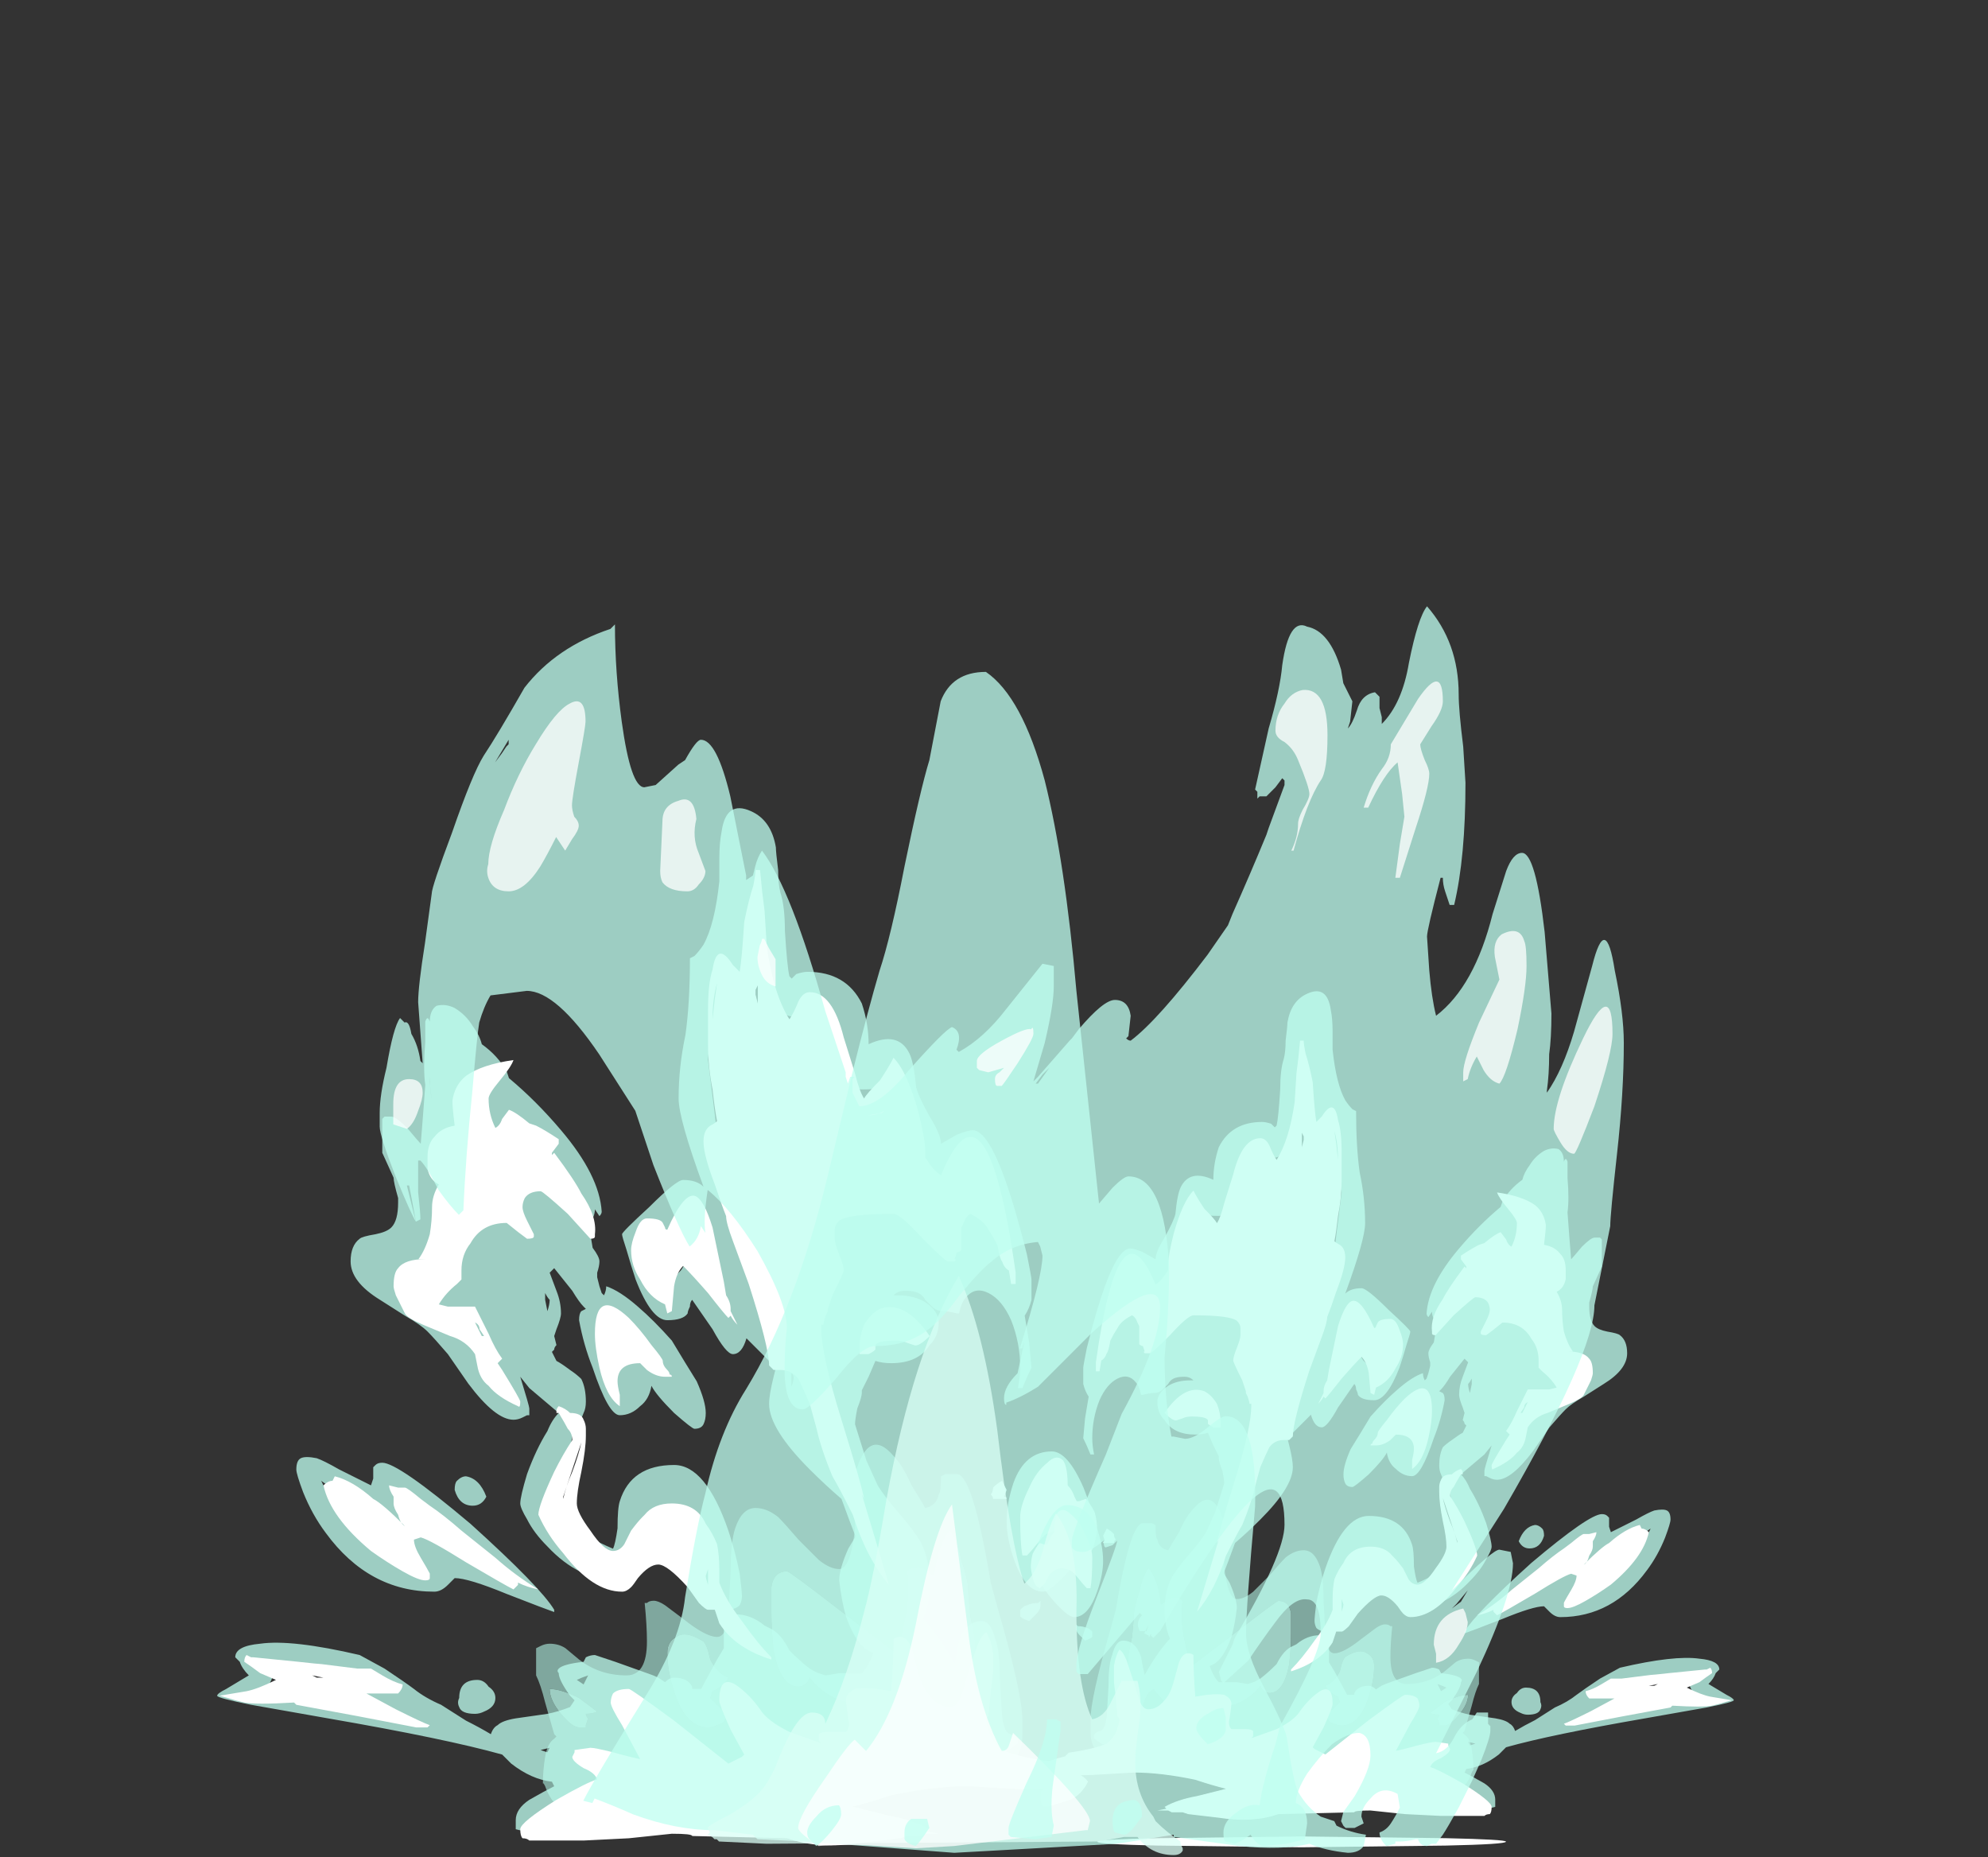 <?xml version="1.0" encoding="UTF-8" standalone="no"?>
<svg xmlns:ffdec="https://www.free-decompiler.com/flash" xmlns:xlink="http://www.w3.org/1999/xlink" ffdec:objectType="frame" height="287.35px" width="307.6px" xmlns="http://www.w3.org/2000/svg">
  <rect width="100%" height="100%" fill="#333333" stroke="none"/>
  <g transform="matrix(1.0, 0.0, 0.0, 1.0, 135.4, 281.4)">
    <use ffdec:characterId="651" height="1.25" transform="matrix(3.21, 0.0, 0.0, 1.346, 34.38, 2.718)" width="19.7" xlink:href="#shape0"/>
    <use ffdec:characterId="637" height="22.9" transform="matrix(7.0, 0.0, 0.0, 7.0, -101.8, -156.25)" width="19.45" xlink:href="#shape1"/>
    <use ffdec:characterId="637" height="22.9" transform="matrix(-5.592, 0.0, 0.0, 5.592, 132.863, -127.955)" width="19.45" xlink:href="#shape1"/>
    <use ffdec:characterId="2355" height="27.6" transform="matrix(7.0, 0.0, 0.0, 7.0, -76.65, -187.6)" width="27.5" xlink:href="#shape2"/>
  </g>
  <defs>
    <g id="shape0" transform="matrix(1.0, 0.0, 0.0, 1.0, 9.85, 1.25)">
      <path d="M6.95 -0.2 L0.0 0.0 -6.95 -0.2 Q-9.85 -0.35 -9.85 -0.65 -9.85 -0.9 -6.95 -1.05 L0.0 -1.25 6.95 -1.05 Q9.85 -0.9 9.85 -0.65 9.85 -0.35 6.95 -0.2" fill="#ffffff" fill-rule="evenodd" stroke="none"/>
    </g>
    <g id="shape1" transform="matrix(1.0, 0.0, 0.0, 1.0, 15.65, 20.1)">
      <path d="M0.3 -4.95 Q0.35 -5.0 0.35 -5.35 L0.45 -5.4 0.7 -5.4 Q1.05 -5.4 1.45 -3.0 L1.6 -2.45 Q2.15 -0.55 2.15 0.05 L2.15 0.35 Q2.15 0.55 2.1 0.7 1.95 1.1 1.5 1.1 L1.2 1.1 1.2 1.05 Q-0.95 1.7 -2.85 2.05 -4.85 2.4 -6.3 2.4 -6.7 2.4 -6.9 2.2 L-6.9 2.15 -7.45 2.2 Q-7.9 2.2 -8.25 1.8 -8.35 1.65 -8.4 1.5 -8.45 1.4 -8.45 1.45 -8.45 1.15 -8.4 0.85 -8.35 0.55 -8.2 0.45 L-8.15 0.4 -8.2 0.35 -8.4 -0.35 Q-8.5 -0.75 -8.6 -0.95 L-8.6 -1.55 -8.5 -1.6 Q-8.4 -1.65 -8.3 -1.65 -8.1 -1.65 -7.95 -1.55 L-7.65 -1.3 Q-7.2 -0.95 -6.6 -0.95 -6.15 -0.95 -6.15 -1.7 -6.15 -2.05 -6.2 -2.55 L-6.15 -2.55 Q-6.1 -2.6 -6.0 -2.6 -5.9 -2.6 -5.75 -2.5 L-5.35 -2.2 Q-4.85 -1.8 -4.6 -1.8 -4.4 -1.8 -4.35 -2.25 -4.35 -2.4 -4.3 -3.25 -4.3 -3.9 -4.2 -4.2 -4.05 -4.65 -3.75 -4.65 -3.5 -4.65 -3.25 -4.45 -3.1 -4.3 -2.8 -3.95 -2.5 -3.65 -2.35 -3.5 -2.1 -3.3 -1.9 -3.3 -1.65 -3.3 -1.55 -4.2 -1.55 -4.5 -1.55 -5.4 -1.25 -6.45 -0.7 -5.8 -0.5 -5.6 -0.3 -5.15 -0.05 -4.75 0.0 -4.65 0.25 -4.7 0.3 -4.95 M-5.7 -1.45 Q-5.7 -1.05 -5.55 -0.6 -5.3 0.2 -4.8 0.2 -4.7 0.2 -4.6 0.15 -4.4 0.1 -4.4 -0.05 -4.4 -0.15 -4.55 -0.25 L-4.75 -0.45 -4.7 -0.6 Q-4.45 -0.7 -4.35 -0.9 -4.6 -1.0 -4.75 -1.3 L-4.8 -1.5 Q-4.85 -1.65 -4.9 -1.7 -5.3 -1.95 -5.5 -1.8 -5.7 -1.7 -5.7 -1.45 M-8.3 -0.65 Q-8.3 -0.4 -8.05 -0.1 -7.8 0.2 -7.65 0.2 L-7.5 0.2 -7.5 0.15 -7.45 0.0 Q-7.5 -0.05 -7.5 -0.1 -7.35 -0.1 -7.25 -0.15 L-7.65 -0.45 Q-8.05 -0.65 -8.3 -0.65 M0.8 -3.5 Q0.7 -3.95 0.55 -4.15 0.45 -4.1 0.3 -3.7 0.2 -3.3 0.2 -3.15 L0.05 -3.25 Q-0.05 -3.35 -0.15 -3.35 -0.3 -3.35 -0.35 -3.3 L-0.4 -3.25 Q-0.3 -2.45 -0.65 -1.45 L-1.9 -2.4 Q-3.0 -3.25 -3.05 -3.25 -3.35 -3.25 -3.4 -2.9 -3.4 -2.75 -3.4 -2.6 L-3.4 -2.35 Q-3.4 -1.95 -3.35 -1.5 -3.2 -0.7 -2.8 -0.7 -2.7 -0.7 -2.6 -0.8 L-2.55 -0.9 Q-2.45 -0.75 -2.25 -0.6 -1.9 -0.35 -1.65 -0.35 -1.3 -0.35 -1.15 -0.3 -1.05 -0.25 -1.0 -0.15 -1.0 -0.05 -0.95 0.0 -0.85 0.05 -0.55 0.05 -0.35 0.05 0.0 -0.35 0.2 -0.55 0.4 -0.8 0.55 -0.75 0.65 -0.5 0.7 -0.35 0.75 -0.1 0.8 0.2 0.85 0.3 0.9 0.45 1.05 0.45 1.2 0.45 1.25 0.4 L1.25 0.15 Q1.25 0.05 1.2 -0.75 1.1 -1.6 1.1 -1.7 1.1 -1.8 1.0 -2.25 0.95 -2.75 0.95 -2.85 0.95 -3.05 0.8 -3.5" fill="#98ccc0" fill-opacity="0.753" fill-rule="evenodd" stroke="none"/>
      <path d="M0.8 -3.5 Q0.95 -3.05 0.95 -2.85 0.95 -2.75 1.0 -2.25 1.1 -1.8 1.1 -1.7 1.1 -1.6 1.2 -0.75 1.25 0.05 1.25 0.15 L1.25 0.4 Q1.2 0.45 1.05 0.45 0.9 0.45 0.85 0.3 0.8 0.2 0.75 -0.1 0.7 -0.35 0.65 -0.5 0.55 -0.75 0.4 -0.8 0.2 -0.55 0.0 -0.35 -0.35 0.05 -0.55 0.05 -0.85 0.05 -0.95 0.0 -1.0 -0.05 -1.0 -0.15 -1.05 -0.25 -1.15 -0.3 -1.3 -0.35 -1.65 -0.35 -1.9 -0.35 -2.25 -0.6 -2.45 -0.75 -2.55 -0.9 L-2.6 -0.8 Q-2.7 -0.7 -2.8 -0.7 -3.2 -0.7 -3.35 -1.5 -3.4 -1.95 -3.4 -2.35 L-3.4 -2.6 Q-3.4 -2.75 -3.4 -2.9 -3.35 -3.25 -3.05 -3.25 -3.0 -3.25 -1.9 -2.4 L-0.65 -1.45 Q-0.3 -2.45 -0.4 -3.25 L-0.35 -3.3 Q-0.3 -3.35 -0.15 -3.35 -0.05 -3.35 0.05 -3.25 L0.2 -3.15 Q0.2 -3.3 0.3 -3.7 0.45 -4.1 0.55 -4.15 0.7 -3.95 0.8 -3.5 M-8.3 -0.65 Q-8.05 -0.65 -7.65 -0.45 L-7.25 -0.15 Q-7.35 -0.1 -7.5 -0.1 -7.5 -0.05 -7.45 0.0 L-7.5 0.15 -7.5 0.2 -7.65 0.2 Q-7.8 0.2 -8.05 -0.1 -8.3 -0.4 -8.3 -0.65 M-5.7 -1.45 Q-5.7 -1.7 -5.5 -1.8 -5.3 -1.95 -4.9 -1.7 -4.85 -1.65 -4.8 -1.5 L-4.75 -1.3 Q-4.6 -1.0 -4.35 -0.9 -4.45 -0.7 -4.7 -0.6 L-4.75 -0.45 -4.55 -0.25 Q-4.4 -0.15 -4.4 -0.05 -4.4 0.1 -4.6 0.15 -4.7 0.2 -4.8 0.2 -5.3 0.2 -5.55 -0.6 -5.7 -1.05 -5.7 -1.45" fill="#bffff0" fill-opacity="0.753" fill-rule="evenodd" stroke="none"/>
      <path d="M1.05 -13.0 Q1.45 -13.0 1.95 -11.35 2.1 -10.85 2.25 -10.25 2.35 -9.75 2.35 -9.7 2.35 -9.5 2.35 -9.25 2.3 -9.05 2.2 -8.9 L2.3 -8.3 2.35 -7.75 Q2.25 -7.55 2.15 -7.3 L2.05 -7.3 Q2.1 -7.55 2.1 -7.75 2.1 -8.3 1.9 -8.8 1.7 -9.25 1.4 -9.4 1.1 -9.55 0.9 -9.3 0.8 -9.2 0.75 -8.95 L0.7 -8.95 Q0.5 -9.0 0.4 -9.0 0.25 -9.0 0.15 -9.1 0.1 -9.15 0.0 -9.25 -0.05 -9.35 -0.15 -9.4 -0.25 -9.45 -0.45 -9.45 -0.6 -9.45 -0.7 -9.35 L-0.6 -9.35 Q-0.25 -9.35 0.0 -9.2 0.3 -9.0 0.3 -8.75 0.3 -8.45 0.1 -8.25 -0.15 -7.85 -0.75 -7.85 -0.95 -7.85 -1.1 -7.9 L-1.25 -7.55 -1.4 -7.25 -1.4 -7.2 Q-1.4 -7.1 -1.5 -6.85 -1.55 -6.6 -1.55 -6.5 L-1.3 -5.7 -1.05 -5.15 Q-0.9 -4.9 -0.55 -4.5 -0.25 -4.15 -0.1 -3.9 0.1 -3.5 0.1 -3.0 0.1 -2.55 -0.05 -2.2 L0.0 -2.15 Q0.35 -1.75 0.65 -1.2 0.7 -1.4 0.75 -1.7 0.9 -2.15 1.25 -2.15 1.45 -2.15 1.55 -1.75 1.65 -1.5 1.65 -0.9 L1.7 -0.05 Q1.75 0.35 1.9 0.35 L2.0 0.4 2.05 0.45 2.05 0.55 Q2.0 0.6 1.85 0.7 L1.7 0.75 Q1.25 0.75 1.2 0.0 1.2 -0.1 1.2 -0.6 1.2 -0.95 1.2 -1.1 1.15 -0.95 1.1 -0.8 1.05 -0.7 1.0 -0.65 L1.05 -0.55 Q1.05 -0.1 0.8 0.05 0.55 0.2 -0.05 0.2 -0.2 0.2 -0.3 0.1 L-0.45 -0.1 Q-0.8 0.2 -1.2 0.4 -2.0 0.75 -2.9 0.7 -3.2 0.65 -3.4 0.8 -3.5 0.85 -3.7 1.05 -3.9 1.25 -4.05 1.35 -4.25 1.45 -4.55 1.45 -4.75 1.45 -4.95 1.35 -5.1 1.25 -5.25 1.1 -5.5 0.9 -5.6 0.8 -5.75 0.7 -5.9 0.7 -6.1 0.7 -6.25 0.9 -6.35 1.0 -6.6 1.4 -6.8 1.75 -6.95 1.9 -7.2 2.1 -7.45 2.1 -7.75 2.1 -8.0 1.85 L-8.05 1.9 Q-8.0 1.95 -7.95 2.0 -7.9 2.05 -7.85 2.1 -7.95 2.25 -8.1 2.35 -8.35 2.5 -8.65 2.5 L-8.85 2.5 -9.05 2.45 -9.05 2.25 Q-9.05 2.0 -8.75 1.8 -8.4 1.6 -8.2 1.5 L-8.25 1.4 Q-8.7 1.35 -9.15 1.0 L-9.35 0.8 Q-10.6 0.45 -13.2 0.0 L-14.9 -0.3 Q-15.65 -0.45 -15.65 -0.5 -15.65 -0.55 -15.45 -0.65 L-14.95 -0.95 Q-15.1 -1.1 -15.15 -1.25 L-15.25 -1.35 Q-15.25 -1.6 -14.7 -1.65 -14.0 -1.75 -12.5 -1.4 L-11.95 -1.1 Q-11.5 -0.8 -11.3 -0.65 -11.05 -0.45 -10.7 -0.3 L-10.15 0.05 Q-9.85 0.2 -9.6 0.35 -9.55 0.2 -9.45 0.15 -9.35 0.05 -9.05 0.0 L-8.35 -0.1 Q-8.1 -0.15 -7.85 -0.25 L-7.75 -0.4 -7.85 -0.5 Q-8.1 -0.85 -8.1 -1.0 -8.15 -1.05 -8.1 -1.1 -8.0 -1.2 -7.55 -1.25 L-7.5 -1.35 Q-7.4 -1.4 -7.3 -1.4 L-6.85 -1.25 -6.15 -1.0 Q-6.0 -0.95 -5.9 -0.9 L-5.75 -0.8 Q-5.65 -0.9 -5.55 -0.9 -5.25 -0.9 -5.15 -0.7 L-5.15 -0.65 -4.95 -0.65 -4.9 -0.75 -4.6 -1.3 -4.45 -1.55 Q-4.45 -1.8 -4.45 -2.25 L-4.4 -2.25 -4.2 -2.3 Q-3.85 -2.3 -3.55 -2.05 L-3.45 -2.0 Q-3.2 -1.9 -3.0 -1.5 -2.75 -1.25 -2.55 -1.1 -2.4 -1.0 -2.2 -0.95 L-1.9 -1.0 -1.4 -1.0 Q-1.25 -1.15 -1.15 -1.45 -1.5 -1.55 -1.75 -2.25 -1.85 -2.6 -1.9 -3.05 -1.9 -3.3 -1.7 -3.75 L-1.55 -4.0 -1.55 -4.05 Q-1.65 -4.3 -1.85 -4.85 -2.2 -5.15 -2.55 -5.5 -3.45 -6.4 -3.45 -6.95 -3.45 -7.15 -3.35 -7.55 L-3.3 -7.75 -3.95 -8.4 Q-4.05 -8.05 -4.25 -8.05 -4.4 -8.05 -4.7 -8.6 L-5.15 -9.25 Q-5.2 -9.2 -5.2 -9.1 -5.25 -9.0 -5.25 -8.95 -5.35 -8.8 -5.7 -8.8 -6.05 -8.8 -6.4 -9.7 -6.5 -10.0 -6.6 -10.35 -6.7 -10.65 -6.7 -10.7 -6.7 -10.75 -6.1 -11.3 -5.5 -11.9 -5.35 -11.9 -5.05 -11.9 -4.9 -11.75 -5.45 -13.25 -5.45 -13.7 -5.45 -14.4 -5.3 -15.1 -5.2 -15.8 -5.2 -16.8 L-5.1 -16.85 Q-5.0 -16.95 -4.9 -17.1 -4.65 -17.55 -4.55 -18.5 -4.55 -18.55 -4.55 -19.0 -4.55 -19.35 -4.5 -19.6 -4.4 -20.3 -3.85 -20.05 -3.4 -19.85 -3.3 -19.25 -3.3 -19.15 -3.25 -18.75 -3.25 -18.45 -3.2 -18.25 -3.1 -17.95 -3.1 -17.4 -3.05 -16.6 -3.0 -16.4 L-2.95 -16.35 -2.85 -16.45 Q-2.7 -16.5 -2.6 -16.5 -1.75 -16.5 -1.4 -15.8 -1.25 -15.35 -1.25 -14.9 -0.6 -15.2 -0.35 -14.7 -0.25 -14.5 -0.2 -13.95 -0.15 -13.75 0.1 -13.3 0.35 -12.9 0.35 -12.7 L0.7 -12.9 Q0.95 -13.0 1.05 -13.0 M1.2 -11.75 L1.0 -12.1 Q0.9 -12.05 0.8 -12.0 0.65 -11.95 0.5 -11.95 -0.1 -11.95 -0.4 -12.85 -0.65 -13.45 -0.65 -14.05 L-0.75 -14.15 Q-0.85 -14.0 -0.9 -13.95 -1.05 -13.9 -1.4 -13.9 -1.7 -13.9 -1.85 -14.15 -1.85 -14.25 -1.95 -14.7 -2.0 -15.1 -2.15 -15.25 -2.35 -15.5 -2.85 -15.5 -3.3 -15.5 -3.6 -16.2 -3.7 -16.45 -3.9 -17.35 -3.95 -17.3 -3.95 -17.1 -3.95 -16.85 -3.95 -16.75 -4.0 -16.35 -4.45 -16.3 L-4.45 -16.2 Q-4.45 -16.15 -4.45 -16.05 -4.45 -15.8 -4.6 -15.3 -4.8 -14.8 -4.8 -14.55 L-4.65 -13.35 -4.6 -12.9 Q-4.55 -12.45 -4.55 -12.15 L-4.35 -11.55 Q-4.05 -11.5 -3.75 -10.8 -3.5 -9.95 -3.4 -9.8 L-3.4 -10.0 Q-3.4 -10.25 -3.35 -10.4 -3.25 -10.95 -2.9 -10.95 -2.6 -10.95 -2.5 -10.65 -2.5 -10.95 -2.3 -11.35 -2.05 -11.9 -1.65 -11.9 -1.55 -11.9 -1.4 -11.8 -1.25 -11.7 -1.15 -11.7 L-1.05 -11.8 -0.9 -12.0 Q-0.7 -12.25 -0.4 -12.0 -0.3 -11.9 -0.3 -11.7 -0.3 -11.55 -0.35 -11.35 -0.25 -11.3 0.1 -11.3 0.4 -11.25 0.55 -11.15 L0.7 -11.5 Q0.9 -11.75 1.15 -11.75 L1.2 -11.75 M3.7 -4.55 Q3.75 -4.25 3.75 -4.2 3.75 -4.0 3.3 -3.4 2.8 -2.8 2.6 -2.8 2.2 -2.8 1.95 -3.55 1.8 -4.0 1.8 -4.35 1.8 -4.75 1.95 -5.2 2.2 -5.9 2.8 -5.9 3.15 -5.9 3.5 -5.1 3.6 -4.85 3.7 -4.55 M2.3 -4.9 L2.5 -4.8 2.65 -4.8 Q2.75 -4.8 2.85 -4.75 2.9 -4.7 3.0 -4.55 3.2 -4.25 3.4 -4.2 L3.45 -4.15 3.45 -4.3 Q3.45 -4.55 3.35 -4.65 3.3 -4.7 3.1 -4.8 2.95 -4.9 2.9 -4.95 2.75 -5.1 2.75 -5.35 2.7 -5.3 2.55 -5.15 2.35 -5.0 2.3 -4.9 M2.55 -2.6 L2.55 -2.5 Q2.55 -2.4 2.45 -2.3 L2.3 -2.15 Q2.15 -2.2 2.1 -2.25 L2.1 -2.4 Q2.2 -2.5 2.25 -2.5 2.35 -2.55 2.5 -2.55 L2.55 -2.6 M-14.4 -1.1 L-14.4 -1.0 Q-14.4 -0.95 -14.5 -0.75 -14.65 -0.55 -14.7 -0.55 -13.75 -0.55 -13.0 -0.45 -12.7 -0.35 -12.35 -0.25 L-12.1 -0.25 Q-12.45 -0.4 -12.5 -0.65 -12.5 -0.7 -12.45 -1.0 -12.7 -1.1 -13.25 -1.15 -14.0 -1.3 -14.5 -1.15 L-14.4 -1.1 M-6.15 -10.8 Q-6.25 -10.75 -6.25 -10.7 -6.0 -10.35 -5.9 -10.15 -5.7 -9.85 -5.85 -9.6 L-5.85 -9.55 -5.8 -9.5 -5.4 -9.9 Q-5.25 -10.1 -5.25 -10.45 L-5.25 -10.4 Q-5.3 -10.4 -5.4 -10.4 -5.65 -10.4 -5.8 -10.6 -5.9 -10.7 -6.0 -10.9 L-6.15 -10.8 M-6.9 -8.6 L-7.0 -8.6 -6.9 -8.35 Q-6.8 -8.05 -6.7 -7.9 -6.65 -7.9 -6.55 -7.95 -6.45 -8.0 -6.4 -8.0 -6.45 -8.1 -6.65 -8.45 -6.8 -8.6 -6.9 -8.65 L-6.9 -8.6 M-10.0 -15.3 Q-9.85 -15.1 -9.8 -14.9 -9.45 -14.65 -9.25 -14.3 L-9.2 -14.15 Q-8.6 -13.65 -8.05 -13.0 -7.2 -12.0 -7.15 -11.2 -7.15 -11.15 -7.2 -11.1 L-7.3 -11.25 Q-7.3 -11.15 -7.35 -11.05 -7.35 -10.85 -7.35 -10.75 -7.4 -10.75 -7.4 -10.7 L-7.35 -10.4 Q-7.2 -10.2 -7.2 -10.1 -7.2 -10.0 -7.25 -9.85 L-7.25 -9.75 -7.2 -9.55 -7.15 -9.4 -7.1 -9.35 Q-7.05 -9.45 -7.05 -9.55 -6.75 -9.45 -6.35 -9.1 -6.0 -8.8 -5.6 -8.35 -5.3 -7.85 -5.05 -7.45 -4.85 -7.0 -4.85 -6.75 -4.85 -6.6 -4.9 -6.5 -4.95 -6.4 -5.1 -6.4 -5.15 -6.4 -5.55 -6.75 -5.95 -7.15 -6.05 -7.35 -6.1 -7.05 -6.3 -6.9 -6.5 -6.7 -6.75 -6.7 -7.0 -6.7 -7.35 -7.75 -7.55 -8.25 -7.65 -8.8 -7.65 -8.95 -7.6 -9.0 L-7.5 -9.05 -7.55 -9.1 Q-7.65 -9.2 -7.8 -9.45 L-8.2 -9.95 Q-8.25 -9.9 -8.3 -9.85 L-8.15 -9.45 Q-8.05 -9.2 -8.05 -8.95 -8.05 -8.85 -8.15 -8.6 L-8.2 -8.45 -8.15 -8.25 Q-8.2 -8.2 -8.2 -8.15 L-8.25 -8.1 Q-8.2 -8.0 -8.15 -7.9 -8.05 -7.85 -7.85 -7.7 -7.7 -7.6 -7.6 -7.5 -7.5 -7.3 -7.5 -7.0 -7.5 -6.85 -7.55 -6.75 L-7.65 -6.5 -7.8 -6.45 -7.8 -6.3 Q-7.8 -6.0 -8.05 -5.5 L-8.2 -5.15 Q-8.3 -5.0 -8.3 -4.95 -8.3 -4.7 -7.9 -4.35 -7.5 -4.0 -6.9 -3.75 -6.85 -3.85 -6.8 -4.2 -6.8 -4.65 -6.75 -4.8 -6.5 -5.6 -5.55 -5.6 -4.85 -5.6 -4.35 -4.15 -4.2 -3.7 -4.1 -3.2 -4.05 -2.8 -4.05 -2.7 -4.05 -2.6 -4.1 -2.5 -4.2 -2.4 -4.4 -2.4 -4.75 -2.4 -4.95 -2.65 -5.1 -2.8 -5.2 -3.2 L-5.3 -3.85 Q-5.35 -4.25 -5.45 -4.4 -5.6 -4.4 -5.8 -4.2 -5.85 -4.1 -6.1 -3.75 -6.3 -3.4 -6.4 -3.25 -6.6 -3.05 -6.8 -3.05 -7.65 -3.05 -8.35 -3.8 -8.65 -4.1 -8.8 -4.4 -8.95 -4.65 -8.95 -4.75 -8.95 -4.9 -8.8 -5.4 -8.6 -5.95 -8.35 -6.35 -8.25 -6.6 -8.1 -6.75 L-8.75 -7.3 -8.95 -7.55 Q-8.75 -6.9 -8.75 -6.85 L-8.75 -6.7 -8.8 -6.7 -8.9 -6.65 Q-9.0 -6.6 -9.1 -6.6 -9.5 -6.6 -10.1 -7.4 L-10.55 -8.05 Q-10.85 -8.4 -11.0 -8.55 -11.15 -8.7 -11.5 -8.9 L-12.05 -9.25 Q-12.7 -9.65 -12.7 -10.1 -12.7 -10.45 -12.5 -10.6 -12.45 -10.65 -12.15 -10.7 -11.9 -10.75 -11.8 -10.85 -11.65 -11.0 -11.65 -11.4 L-11.65 -11.5 Q-11.75 -11.85 -11.75 -11.95 L-12.0 -12.5 -12.0 -13.25 -11.95 -13.3 -11.8 -13.3 Q-11.7 -13.3 -11.45 -13.05 -11.2 -12.75 -11.15 -12.7 -11.1 -13.3 -11.05 -14.0 -11.1 -14.35 -11.05 -14.95 L-11.05 -15.4 Q-11.0 -15.55 -10.95 -15.4 -10.95 -15.65 -10.8 -15.75 -10.6 -15.8 -10.4 -15.7 -10.15 -15.55 -10.0 -15.3 M-10.0 -13.35 Q-10.05 -13.45 -10.1 -13.45 -10.1 -13.0 -9.85 -12.4 -9.6 -11.75 -9.25 -11.4 -9.2 -11.6 -9.1 -11.7 -8.95 -11.9 -8.65 -11.9 -8.4 -11.9 -8.15 -11.7 L-8.0 -11.55 Q-7.9 -11.5 -7.9 -11.45 -8.15 -12.2 -8.4 -12.5 -8.8 -13.0 -9.5 -13.0 -9.75 -13.0 -9.9 -13.2 L-10.0 -13.35 M-10.75 -12.85 Q-10.8 -12.6 -10.85 -12.5 -10.55 -12.3 -10.45 -11.8 -10.4 -11.6 -10.4 -11.3 L-10.4 -11.05 Q-10.4 -10.95 -10.55 -10.75 -10.7 -10.55 -10.75 -10.35 L-10.6 -10.2 Q-10.4 -10.35 -10.35 -10.5 -10.3 -10.6 -10.3 -10.75 -10.25 -10.9 -10.2 -10.95 -10.15 -11.0 -9.9 -11.0 -10.1 -11.35 -10.5 -12.65 L-10.55 -12.95 -10.6 -12.9 Q-10.7 -12.85 -10.75 -12.85 M-10.35 -8.7 Q-10.4 -8.65 -10.5 -8.6 -9.65 -7.85 -9.35 -7.55 L-9.65 -8.3 -9.75 -8.3 Q-10.0 -8.3 -10.25 -8.55 L-10.35 -8.7 M-8.4 -9.25 L-8.35 -9.0 Q-8.3 -9.15 -8.3 -9.25 -8.35 -9.3 -8.4 -9.4 L-8.4 -9.25 M-10.0 -4.7 Q-10.3 -4.7 -10.4 -5.05 -10.4 -5.2 -10.35 -5.25 -10.25 -5.35 -10.15 -5.35 -9.85 -5.3 -9.7 -4.9 -9.8 -4.7 -10.0 -4.7 M-13.45 -5.75 Q-13.3 -5.7 -12.95 -5.5 L-12.25 -5.15 -12.2 -5.3 -12.2 -5.55 -12.15 -5.6 Q-12.1 -5.65 -12.0 -5.65 -11.65 -5.65 -10.05 -4.3 -8.5 -2.9 -8.2 -2.4 L-8.2 -2.35 Q-8.35 -2.4 -9.25 -2.75 -10.1 -3.1 -10.4 -3.1 L-10.55 -2.95 Q-10.7 -2.8 -10.85 -2.8 -12.3 -2.8 -13.25 -4.1 -13.55 -4.5 -13.75 -5.0 -13.9 -5.4 -13.9 -5.5 -13.9 -5.7 -13.8 -5.75 -13.7 -5.8 -13.45 -5.75 M-12.8 -4.95 Q-13.15 -5.1 -13.35 -5.25 -13.15 -4.8 -12.65 -4.4 -12.5 -4.3 -11.55 -3.6 -11.6 -4.05 -11.8 -4.3 -11.95 -4.5 -12.25 -4.7 L-12.8 -4.95 M-9.75 -0.15 Q-9.85 -0.1 -9.95 -0.1 -10.25 -0.1 -10.3 -0.25 -10.35 -0.35 -10.3 -0.45 -10.3 -0.65 -10.2 -0.75 -10.1 -0.85 -9.9 -0.85 -9.75 -0.85 -9.65 -0.7 -9.5 -0.6 -9.5 -0.45 -9.5 -0.25 -9.75 -0.15 M-7.45 -0.95 Q-7.6 -0.9 -7.7 -0.85 L-7.55 -0.75 -7.45 -0.95 M-8.3 0.65 L-8.5 0.7 -8.35 0.75 -8.3 0.65" fill="#bffff0" fill-opacity="0.753" fill-rule="evenodd" stroke="none"/>
      <path d="M0.35 -12.0 Q1.35 -14.45 2.0 -9.85 L2.0 -9.6 1.9 -9.6 1.85 -9.9 Q1.75 -9.95 1.7 -10.1 1.65 -10.15 1.6 -10.45 1.5 -10.65 1.4 -10.8 1.3 -11.0 1.0 -11.15 0.9 -11.1 0.85 -10.95 L0.8 -10.85 Q0.8 -10.55 0.8 -10.4 L0.8 -10.35 Q0.75 -10.3 0.7 -10.3 L0.65 -10.15 Q0.7 -10.15 0.65 -10.1 L0.5 -10.1 Q0.45 -10.1 -0.05 -10.6 -0.55 -11.15 -0.7 -11.15 -1.7 -11.15 -1.9 -11.0 -2.0 -10.9 -2.0 -10.8 L-2.0 -10.6 Q-2.0 -10.5 -1.9 -10.25 -1.8 -10.0 -1.8 -9.9 -1.8 -9.85 -2.05 -9.35 L-2.15 -9.05 -2.15 -9.0 -2.2 -8.9 Q-2.25 -8.75 -2.25 -8.7 L-2.3 -8.7 -2.3 -8.65 Q-2.3 -8.05 -1.85 -6.6 -1.4 -5.15 -1.35 -4.85 L-1.4 -4.95 -0.8 -2.95 Q-1.3 -3.55 -1.6 -4.5 -1.9 -5.1 -2.05 -5.35 -2.3 -5.95 -2.4 -6.4 L-2.55 -6.95 Q-2.7 -7.3 -2.8 -7.5 -2.95 -7.7 -3.2 -7.7 L-3.35 -7.7 -3.45 -7.8 Q-3.45 -8.2 -3.9 -9.6 L-4.25 -10.55 Q-4.4 -10.95 -4.4 -11.1 -4.5 -11.35 -4.65 -11.8 -4.9 -12.45 -4.9 -12.75 -4.9 -13.0 -4.75 -13.1 -4.65 -13.15 -4.6 -13.2 -4.65 -13.45 -4.7 -13.9 -4.8 -14.4 -4.8 -14.9 L-4.8 -15.65 Q-4.8 -16.25 -4.7 -16.55 -4.6 -17.2 -4.25 -16.65 L-4.1 -16.5 Q-4.05 -16.8 -4.0 -17.6 -3.9 -18.1 -3.8 -18.4 -3.75 -18.65 -3.75 -18.75 L-3.65 -18.75 -3.6 -18.25 -3.55 -17.85 -3.5 -17.05 Q-3.35 -16.0 -3.0 -15.45 -2.9 -15.6 -2.8 -15.85 -2.7 -16.05 -2.55 -16.05 -2.05 -16.05 -1.8 -15.05 L-1.55 -14.25 Q-1.45 -13.85 -1.35 -13.7 -1.3 -13.8 -1.0 -14.1 -0.8 -14.4 -0.7 -14.6 -0.4 -14.3 -0.15 -13.4 0.0 -12.8 0.0 -12.55 L0.0 -12.4 0.1 -12.25 Q0.2 -12.1 0.35 -12.0 M3.75 -4.55 Q3.8 -4.35 3.8 -4.2 3.8 -4.1 3.75 -3.9 3.7 -3.65 3.55 -3.6 3.5 -3.65 3.4 -3.75 L3.3 -3.95 Q3.15 -4.15 2.95 -4.15 2.7 -4.15 2.55 -3.95 2.35 -3.7 2.25 -3.6 L2.15 -3.6 Q2.1 -3.85 2.1 -4.45 2.1 -4.7 2.3 -5.1 2.45 -5.45 2.7 -5.65 2.9 -5.85 3.05 -5.7 3.15 -5.55 3.15 -5.15 3.25 -5.05 3.3 -4.9 L3.35 -4.8 3.4 -4.8 3.55 -4.85 Q3.65 -4.75 3.75 -4.55 M1.5 -4.85 Q1.5 -4.9 1.45 -4.95 1.5 -5.0 1.5 -5.1 1.6 -5.2 1.7 -5.25 L1.8 -5.05 1.75 -4.9 Q1.8 -4.9 1.8 -4.85 1.75 -4.85 1.65 -4.85 L1.5 -4.85 M1.35 -1.9 Q1.45 -1.75 1.5 -1.45 1.5 -1.25 1.5 -1.05 1.5 -0.95 1.45 -0.6 L1.4 -0.05 1.35 0.0 Q1.35 0.15 1.4 0.25 1.45 0.5 1.7 0.7 2.05 0.85 2.75 0.95 L2.85 1.05 Q3.05 1.1 3.2 1.15 3.5 1.25 3.6 1.4 3.45 1.7 3.2 1.8 2.9 1.9 2.7 1.95 L2.6 1.95 Q2.55 1.9 2.55 1.75 2.55 1.65 2.55 1.6 2.6 1.6 2.6 1.55 L2.7 1.55 Q2.55 1.6 1.8 1.55 L0.95 1.5 Q0.2 1.5 -0.75 1.7 -1.2 1.85 -1.6 1.95 L-0.8 2.15 Q-0.25 2.25 0.1 2.45 L0.05 2.5 0.3 2.55 0.0 2.55 -0.1 2.6 -0.4 2.6 -0.55 2.65 -1.4 2.75 Q-2.35 2.9 -3.05 2.65 L-5.15 2.6 Q-5.15 2.55 -5.6 2.55 L-6.55 2.65 -7.55 2.7 -8.75 2.7 Q-8.8 2.65 -8.9 2.65 -8.95 2.6 -8.95 2.45 -8.95 2.3 -8.15 1.8 -7.45 1.4 -7.25 1.35 -7.3 1.2 -7.55 1.1 -7.8 0.95 -7.8 0.85 L-7.75 0.75 -7.75 0.7 -7.4 0.65 Q-7.3 0.65 -6.9 0.75 -6.55 0.85 -6.3 0.9 L-6.7 0.15 Q-6.95 -0.25 -6.95 -0.35 -6.95 -0.45 -6.9 -0.55 -6.8 -0.65 -6.55 -0.65 -6.5 -0.65 -5.55 0.05 L-4.35 1.0 -4.05 0.85 -4.0 0.8 -4.3 0.25 Q-4.55 -0.3 -4.55 -0.4 -4.55 -0.95 -4.2 -0.75 -3.9 -0.55 -3.65 -0.2 -3.5 0.05 -3.0 0.3 L-2.3 0.55 -2.35 0.5 Q-2.35 0.4 -2.35 0.35 -2.3 0.3 -2.15 0.3 -2.05 0.3 -1.75 0.3 -1.65 0.2 -1.7 0.0 -1.75 -0.35 -1.75 -0.4 -1.75 -0.55 -1.55 -0.65 -1.3 -0.7 -0.75 -0.6 -0.7 -1.25 -0.7 -1.7 L-0.7 -1.75 Q-0.65 -1.8 -0.55 -1.8 -0.4 -1.8 -0.3 -1.55 L-0.15 -1.0 Q-0.05 -0.65 0.1 -0.5 0.3 -0.25 0.55 -0.25 0.7 -0.25 0.8 -0.5 0.85 -0.65 0.95 -1.0 1.1 -1.45 1.15 -1.6 1.25 -1.85 1.35 -1.9 M-14.9 -1.35 L-14.85 -1.35 -13.85 -1.25 Q-13.4 -1.2 -13.35 -1.2 L-12.55 -1.1 -12.25 -1.1 -12.0 -0.95 Q-11.75 -0.8 -11.55 -0.75 -11.55 -0.65 -11.65 -0.55 L-12.35 -0.55 -11.7 -0.2 Q-11.1 0.1 -10.95 0.15 L-11.0 0.2 -11.25 0.2 -12.55 -0.05 -13.9 -0.3 -13.95 -0.35 Q-14.8 -0.3 -15.05 -0.35 L-15.25 -0.4 Q-15.4 -0.45 -15.6 -0.5 L-15.0 -0.6 Q-14.75 -0.65 -14.35 -0.85 L-14.7 -1.0 Q-14.9 -1.15 -15.05 -1.25 -15.05 -1.35 -15.0 -1.4 L-14.9 -1.35 M-3.75 -16.1 Q-3.75 -16.05 -3.75 -16.0 L-3.7 -15.8 -3.7 -16.05 Q-3.7 -16.15 -3.7 -16.2 L-3.75 -16.1 M-3.8 -16.75 Q-3.8 -16.9 -3.8 -17.05 L-3.8 -16.45 Q-3.8 -16.6 -3.8 -16.75 M-4.65 -15.9 L-4.6 -16.25 Q-4.7 -15.9 -4.7 -15.45 L-4.65 -15.9 M-4.7 -10.85 L-4.45 -9.65 -4.4 -9.35 Q-4.3 -9.2 -4.3 -9.05 L-4.3 -9.0 Q-4.2 -8.8 -4.15 -8.7 -4.25 -8.8 -4.3 -8.9 L-4.35 -8.85 Q-4.45 -8.95 -4.8 -9.4 -5.15 -9.8 -5.35 -10.0 -5.5 -9.85 -5.55 -9.55 L-5.6 -9.0 -5.7 -8.95 -5.75 -9.15 Q-6.1 -9.3 -6.3 -9.7 -6.5 -10.0 -6.5 -10.35 -6.5 -10.5 -6.4 -10.75 -6.3 -11.05 -6.15 -11.05 -5.85 -11.05 -5.8 -10.95 L-5.75 -10.85 Q-5.75 -10.8 -5.7 -10.8 -5.35 -11.6 -5.1 -11.55 -4.9 -11.5 -4.7 -10.85 M-1.0 -9.05 Q-0.45 -9.25 0.1 -8.45 -0.15 -8.2 -0.25 -8.25 L-0.4 -8.3 Q-0.5 -8.35 -0.65 -8.35 -1.05 -8.35 -1.1 -8.25 L-1.1 -8.15 Q-1.15 -8.1 -1.25 -8.05 L-1.45 -8.05 -1.45 -8.2 Q-1.45 -8.45 -1.35 -8.7 -1.2 -8.95 -1.0 -9.05 M-9.4 -14.1 Q-9.65 -13.8 -9.65 -13.7 -9.65 -13.35 -9.5 -13.05 -9.4 -13.1 -9.35 -13.25 L-9.2 -13.45 Q-9.05 -13.4 -8.75 -13.15 L-8.6 -13.1 Q-8.4 -13.0 -8.1 -12.8 L-8.1 -12.7 -8.25 -12.5 -8.25 -12.45 -8.2 -12.5 Q-7.75 -11.9 -7.6 -11.6 -7.25 -11.1 -7.3 -10.7 L-7.3 -10.65 Q-7.3 -10.6 -7.4 -10.6 L-7.9 -11.15 Q-8.45 -11.65 -8.5 -11.65 -8.75 -11.65 -8.85 -11.5 -8.9 -11.4 -8.9 -11.3 -8.9 -11.2 -8.8 -11.0 L-8.65 -10.7 -8.65 -10.65 Q-8.65 -10.6 -8.8 -10.6 L-9.0 -10.75 -9.25 -10.95 Q-9.8 -10.95 -10.05 -10.5 -10.25 -10.25 -10.25 -9.9 -10.25 -9.75 -10.25 -9.7 -10.3 -9.65 -10.35 -9.6 -10.6 -9.4 -10.75 -9.15 L-10.55 -9.1 -9.95 -9.1 -9.65 -8.5 Q-9.5 -8.15 -9.35 -7.95 L-9.45 -7.85 -9.35 -7.7 Q-8.95 -7.05 -8.95 -7.0 -8.95 -6.85 -9.0 -6.9 -9.45 -7.1 -9.65 -7.35 -9.85 -7.5 -9.9 -7.8 L-9.95 -8.05 Q-10.15 -8.35 -10.5 -8.45 L-11.1 -8.7 Q-11.45 -8.85 -11.5 -8.95 -11.6 -9.15 -11.7 -9.35 -11.75 -9.5 -11.75 -9.55 -11.75 -9.85 -11.65 -9.95 -11.5 -10.15 -11.05 -10.15 L-11.2 -10.15 Q-11.05 -10.35 -10.95 -10.7 -10.9 -11.0 -10.9 -11.3 -10.9 -11.55 -10.75 -11.8 -10.95 -11.9 -11.0 -12.15 -11.0 -12.2 -11.0 -12.4 -11.0 -12.7 -10.85 -12.85 -10.7 -13.05 -10.4 -13.1 -10.45 -13.5 -10.45 -13.65 -10.4 -14.0 -10.15 -14.2 -9.8 -14.45 -9.1 -14.55 -9.15 -14.4 -9.4 -14.1 M-9.95 -8.75 L-9.8 -8.45 -9.75 -8.45 -9.85 -8.6 Q-9.85 -8.7 -9.95 -8.75 M-8.15 -6.8 Q-8.15 -6.85 -8.1 -6.9 -7.95 -6.85 -7.85 -6.75 -7.6 -6.75 -7.55 -6.6 -7.5 -6.5 -7.5 -6.4 L-7.5 -6.25 Q-7.5 -5.95 -7.6 -5.45 -7.7 -5.0 -7.7 -4.75 -7.7 -4.55 -7.4 -4.15 -7.1 -3.7 -6.9 -3.7 -6.75 -3.7 -6.65 -3.85 L-6.5 -4.15 Q-6.35 -4.35 -6.25 -4.45 L-6.2 -4.5 Q-6.0 -4.75 -5.6 -4.75 -5.05 -4.75 -4.85 -4.3 -4.7 -4.1 -4.6 -3.85 -4.55 -3.6 -4.55 -3.3 L-4.55 -3.0 Q-4.4 -2.6 -4.05 -2.15 -3.7 -1.65 -3.4 -1.35 L-3.4 -1.3 Q-4.2 -1.55 -4.55 -2.1 -4.6 -2.25 -4.65 -2.4 L-4.8 -2.4 Q-4.85 -2.4 -5.0 -2.55 L-5.25 -2.9 Q-5.7 -3.4 -5.9 -3.4 -6.1 -3.4 -6.35 -3.1 -6.45 -2.95 -6.5 -2.9 -6.6 -2.8 -6.7 -2.8 -7.35 -2.8 -8.0 -3.65 -8.35 -4.05 -8.55 -4.5 -8.55 -4.7 -8.2 -5.45 -8.0 -5.85 -7.8 -6.15 -7.8 -6.3 -7.9 -6.4 -7.95 -6.5 -8.1 -6.75 L-8.15 -6.75 -8.15 -6.8 M-7.3 -8.5 Q-7.3 -9.55 -6.55 -8.85 -6.3 -8.6 -6.05 -8.25 -5.8 -7.95 -5.8 -7.9 -5.8 -7.8 -5.7 -7.7 -5.65 -7.65 -5.65 -7.6 -5.6 -7.6 -5.6 -7.55 L-5.75 -7.55 Q-5.95 -7.55 -6.15 -7.7 -6.25 -7.8 -6.3 -7.85 -6.8 -7.85 -6.8 -7.45 -6.8 -7.35 -6.75 -7.15 -6.75 -6.95 -6.75 -6.9 -7.05 -7.1 -7.2 -7.75 -7.3 -8.2 -7.3 -8.5 M-7.6 -6.1 Q-7.65 -5.95 -7.8 -5.5 L-8.0 -4.9 -8.0 -4.85 Q-7.95 -5.1 -7.8 -5.45 -7.65 -5.85 -7.6 -6.1 M-13.1 -5.25 L-13.05 -5.35 Q-12.65 -5.25 -12.2 -4.85 -12.0 -4.75 -11.5 -4.25 -11.6 -4.3 -11.65 -4.5 -11.75 -4.65 -11.75 -4.75 -11.75 -4.85 -11.75 -4.9 -11.85 -5.05 -11.85 -5.15 L-11.65 -5.1 -11.5 -5.1 Q-11.45 -5.1 -11.15 -4.85 L-10.95 -4.7 Q-10.65 -4.5 -10.25 -4.15 L-9.5 -3.55 Q-9.05 -3.15 -8.55 -2.85 -8.8 -2.9 -9.0 -3.0 L-9.0 -2.95 -9.1 -2.85 Q-9.3 -2.95 -10.15 -3.45 -10.95 -3.95 -11.15 -4.0 L-11.3 -3.95 Q-11.3 -3.8 -11.15 -3.55 -11.0 -3.3 -10.95 -3.2 -10.95 -3.15 -10.95 -3.1 -10.95 -3.05 -11.05 -3.05 -11.2 -3.05 -11.55 -3.25 -11.9 -3.45 -12.25 -3.7 -13.15 -4.45 -13.3 -5.15 -13.2 -5.25 -13.1 -5.25 M-11.65 -4.2 L-11.65 -4.2 M-13.3 -0.9 L-13.55 -0.95 -13.45 -0.9 -13.3 -0.9 M-4.8 -2.95 L-4.8 -3.3 -4.85 -3.15 Q-4.85 -3.1 -4.8 -2.95" fill="#ffffff" fill-rule="evenodd" stroke="none"/>
    </g>
    <g id="shape2" transform="matrix(1.0, 0.0, 0.0, 1.0, 10.95, 26.8)">
      <path d="M1.45 -24.7 Q1.7 -25.35 2.45 -25.35 3.25 -24.8 3.75 -22.95 4.2 -21.15 4.45 -18.3 L4.95 -13.6 5.25 -13.95 Q5.5 -14.2 5.6 -14.2 6.4 -14.2 6.5 -12.2 6.5 -11.55 6.45 -10.8 L6.4 -10.2 Q6.4 -9.25 6.55 -8.45 L6.6 -8.45 6.85 -8.4 Q7.05 -8.4 7.35 -8.65 7.65 -8.9 7.75 -8.9 8.45 -8.9 8.4 -6.9 8.2 -4.65 8.2 -4.1 8.2 -3.65 8.6 -2.9 9.05 -2.05 9.1 -1.8 9.25 -0.8 9.35 -0.6 9.55 -0.25 9.85 -0.05 L10.15 0.05 10.2 0.15 Q10.5 0.3 10.85 0.35 L10.8 0.6 Q10.7 0.75 10.45 0.75 9.95 0.7 9.6 0.55 9.0 0.7 8.05 0.6 L6.6 0.4 6.6 0.35 5.35 0.55 1.75 0.75 -1.55 0.5 -2.6 0.45 -2.7 0.35 -3.55 0.25 Q-4.4 0.25 -5.35 -0.1 -5.8 -0.3 -6.2 -0.45 L-6.25 -0.35 -6.45 -0.4 Q-6.2 -0.9 -5.05 -2.75 -4.3 -3.95 -4.2 -4.9 -3.95 -6.45 -3.75 -7.2 -3.45 -8.55 -2.85 -9.5 -1.75 -11.3 -1.05 -14.2 L-0.5 -16.5 Q-0.15 -17.9 0.1 -18.75 0.35 -19.5 0.65 -21.05 1.0 -22.75 1.2 -23.4 L1.45 -24.7" fill="#bffff0" fill-opacity="0.753" fill-rule="evenodd" stroke="none"/>
      <path d="M2.7 -8.6 Q3.0 -6.05 3.3 -5.2 3.55 -5.4 3.7 -5.9 3.85 -6.5 4.0 -6.75 4.5 -6.1 4.45 -4.6 4.45 -2.95 4.8 -2.2 5.05 -2.25 5.2 -2.55 L5.45 -3.05 5.8 -3.05 Q5.9 -2.7 5.85 -2.2 5.75 -1.55 5.75 -1.25 5.75 -0.55 6.15 -0.05 L6.2 0.05 Q6.45 0.3 6.75 0.5 L6.75 0.55 6.8 0.65 6.8 0.7 Q6.75 0.8 6.6 0.8 6.1 0.8 5.8 0.4 L5.5 0.4 4.95 0.5 -2.4 0.55 -3.45 0.5 -3.5 0.45 -3.55 0.45 -3.6 0.4 -3.7 0.35 -3.65 0.3 -3.7 0.2 Q-3.7 0.15 -3.2 -0.1 -2.7 -0.4 -2.5 -0.65 -2.4 -0.75 -2.25 -1.05 L-2.2 -1.15 Q-1.75 -2.35 -1.4 -2.35 -1.1 -2.35 -1.1 -2.1 -0.6 -3.15 -0.25 -4.55 -0.05 -5.25 0.25 -7.05 0.85 -10.35 1.85 -12.0 2.4 -10.8 2.7 -8.6" fill="#d9fff6" fill-opacity="0.753" fill-rule="evenodd" stroke="none"/>
      <path d="M2.05 -4.2 Q2.25 -2.5 2.8 -1.5 2.9 -1.5 2.95 -1.6 L3.05 -1.9 Q4.75 -0.25 4.75 0.05 L4.7 0.25 4.65 0.25 1.75 0.6 0.9 0.65 0.1 0.6 Q-0.6 0.55 -1.25 0.6 -1.7 0.3 -1.7 0.2 -1.7 -0.05 -1.1 -0.9 -0.6 -1.65 -0.45 -1.75 L-0.2 -1.5 Q0.5 -2.35 0.9 -4.3 1.3 -6.4 1.7 -6.95 L2.05 -4.2" fill="#ffffff" fill-opacity="0.753" fill-rule="evenodd" stroke="none"/>
      <path d="M12.9 -24.85 Q12.9 -24.5 13.0 -23.7 L13.05 -22.9 Q13.05 -21.25 12.8 -20.2 L12.7 -20.2 12.6 -20.5 Q12.55 -20.65 12.55 -20.8 L12.5 -20.8 Q12.2 -19.65 12.2 -19.5 L12.25 -18.75 Q12.3 -18.15 12.4 -17.75 13.25 -18.4 13.65 -20.0 L13.95 -20.95 Q14.1 -21.35 14.3 -21.35 14.6 -21.35 14.8 -19.6 L14.95 -17.8 Q14.95 -17.25 14.9 -16.9 14.9 -16.45 14.85 -16.1 L14.85 -16.05 Q15.2 -16.55 15.45 -17.4 L15.85 -18.85 Q16.15 -20.05 16.35 -18.75 16.55 -17.8 16.55 -17.15 16.55 -16.05 16.4 -14.7 16.25 -13.35 16.25 -13.1 L15.9 -11.35 Q15.9 -10.3 13.9 -6.85 L12.75 -5.05 Q13.65 -5.95 13.8 -5.95 L14.05 -5.9 14.1 -5.65 Q14.1 -4.95 13.3 -3.25 L12.4 -1.45 Q12.65 -1.5 12.8 -1.8 12.95 -2.1 13.2 -2.2 L13.3 -2.35 13.55 -2.35 13.55 -2.1 13.6 -2.05 13.6 -1.95 Q13.6 -1.8 13.4 -1.3 L13.2 -0.85 12.9 -0.25 Q12.65 0.2 12.55 0.35 L12.4 0.55 12.3 0.55 12.2 0.6 Q12.05 0.6 12.0 0.45 L11.95 0.45 Q11.75 0.5 11.6 0.5 L11.5 0.5 11.5 0.55 11.3 0.6 Q11.15 0.45 11.15 0.3 11.3 0.25 11.4 0.1 11.5 -0.05 11.6 -0.25 L11.55 -0.55 Q11.2 -0.75 10.95 -0.45 10.75 -0.25 10.75 -0.05 L10.8 0.1 10.6 0.2 10.4 0.2 10.35 0.15 10.3 0.05 10.35 -0.15 10.6 -0.5 Q10.95 -1.1 10.95 -1.4 10.95 -1.85 10.7 -1.9 10.45 -1.9 10.1 -1.65 9.8 -1.35 9.55 -1.0 9.3 -0.6 9.3 -0.35 9.55 -0.25 9.55 0.1 L9.5 0.45 9.1 0.55 8.6 0.6 Q8.45 0.6 8.3 0.35 8.1 0.5 7.95 0.55 L7.75 0.5 Q7.7 0.5 7.7 0.3 7.7 0.05 8.0 -0.15 8.25 -0.35 8.5 -0.3 8.55 -0.75 8.85 -1.65 L8.95 -2.05 Q9.85 -3.65 9.85 -4.1 9.85 -4.85 9.55 -4.85 9.25 -4.9 8.85 -4.35 8.55 -3.95 8.25 -3.5 L7.7 -3.0 7.65 -3.05 7.6 -3.25 7.9 -3.85 7.95 -4.0 Q9.05 -5.85 9.05 -6.5 9.05 -8.85 6.3 -4.15 L6.15 -4.0 6.1 -4.05 6.1 -4.1 6.05 -4.0 6.05 -4.05 5.95 -4.1 6.05 -4.3 6.0 -4.15 5.85 -4.15 Q5.75 -4.35 5.9 -4.5 L5.85 -4.55 4.7 -3.2 4.5 -3.2 4.45 -3.25 4.45 -3.4 Q4.45 -3.75 4.9 -4.9 5.35 -6.05 5.35 -6.15 L5.25 -6.05 5.1 -6.0 Q5.05 -6.0 5.05 -6.15 4.75 -5.9 4.6 -5.9 4.4 -5.9 4.35 -6.0 L4.35 -6.15 Q4.35 -6.35 5.1 -8.05 L5.45 -8.95 Q6.3 -10.5 6.3 -11.3 6.3 -12.1 4.8 -10.75 L3.6 -9.55 Q3.2 -9.3 2.9 -9.2 L2.9 -9.15 Q2.85 -9.15 2.85 -9.3 2.85 -9.55 3.15 -9.85 L3.3 -10.55 3.25 -10.4 3.2 -10.4 Q3.7 -12.0 3.7 -12.45 L3.65 -12.65 3.6 -12.75 Q3.0 -12.7 2.55 -12.3 2.3 -12.1 1.85 -11.55 1.45 -11.0 1.15 -10.8 0.7 -10.45 0.0 -10.45 -0.3 -10.45 -0.85 -9.75 -1.45 -9.05 -1.6 -9.05 -2.0 -9.05 -2.0 -9.95 -2.0 -10.4 -1.95 -10.85 -1.95 -11.4 -2.6 -12.55 -3.2 -13.5 -3.7 -13.9 -3.8 -13.25 -3.75 -12.95 L-3.85 -13.1 Q-3.9 -12.8 -4.1 -12.65 -4.35 -13.05 -4.9 -14.45 L-5.3 -15.65 -6.1 -16.9 Q-7.05 -18.3 -7.7 -18.3 L-8.5 -18.2 Q-8.65 -17.95 -8.75 -17.6 -8.8 -17.3 -8.9 -16.1 -9.05 -14.65 -9.1 -13.45 L-9.2 -13.35 Q-9.4 -13.55 -9.65 -13.9 -9.9 -14.4 -10.05 -14.55 L-10.1 -14.55 Q-10.1 -14.35 -10.1 -13.85 -10.05 -13.4 -10.05 -13.25 L-10.15 -13.2 Q-10.25 -13.75 -10.3 -14.0 L-10.35 -14.0 -10.15 -13.2 Q-10.25 -13.35 -10.6 -14.2 -10.95 -15.1 -10.95 -15.3 L-10.95 -15.6 Q-10.95 -16.0 -10.8 -16.6 -10.65 -17.5 -10.5 -17.7 L-10.4 -17.6 Q-10.3 -17.65 -10.25 -17.35 -10.1 -17.1 -10.05 -16.75 L-10.0 -16.7 -10.1 -18.05 Q-10.1 -18.4 -9.95 -19.35 L-9.8 -20.45 Q-9.8 -20.6 -9.35 -21.8 -8.9 -23.1 -8.65 -23.5 -8.35 -23.95 -7.75 -25.0 -7.05 -25.9 -5.85 -26.3 L-5.75 -26.4 Q-5.75 -25.35 -5.6 -24.25 -5.4 -22.8 -5.1 -22.8 L-4.85 -22.85 -4.35 -23.3 -4.2 -23.4 Q-3.95 -23.85 -3.85 -23.85 -3.5 -23.85 -3.2 -22.6 L-2.85 -20.85 -2.85 -20.75 -2.7 -20.85 -2.65 -21.05 Q-2.6 -21.25 -2.5 -21.4 -1.85 -20.55 -1.1 -17.85 L-0.65 -16.5 -0.65 -16.4 -0.6 -16.25 -0.55 -16.4 -0.45 -16.4 -0.5 -16.35 -0.5 -16.05 -0.35 -15.75 Q0.1 -15.75 0.75 -16.55 1.55 -17.45 1.7 -17.5 1.95 -17.4 1.8 -17.0 L1.85 -16.95 Q2.4 -17.25 2.9 -17.9 L3.7 -18.9 3.95 -18.85 3.95 -18.4 Q3.95 -18.0 3.75 -17.15 L3.5 -16.3 3.6 -16.4 4.3 -17.2 4.35 -17.25 4.5 -17.45 Q5.05 -18.1 5.3 -18.1 5.6 -18.1 5.65 -17.75 L5.6 -17.3 5.55 -17.25 Q5.6 -17.2 5.65 -17.2 6.25 -17.65 7.35 -19.1 L7.8 -19.75 7.9 -20.0 Q8.3 -20.9 8.65 -21.75 L8.7 -21.9 9.05 -22.85 9.05 -22.95 9.0 -23.0 8.85 -22.8 8.65 -22.6 8.5 -22.6 8.45 -22.55 8.45 -22.7 8.4 -22.75 8.7 -24.1 Q8.95 -24.95 9.0 -25.5 9.15 -26.55 9.55 -26.35 10.05 -26.25 10.3 -25.4 L10.35 -25.1 10.55 -24.7 10.5 -24.25 10.45 -24.1 Q10.55 -24.2 10.65 -24.5 10.75 -24.85 11.05 -24.9 L11.15 -24.8 11.15 -24.55 11.2 -24.35 11.2 -24.2 Q11.65 -24.65 11.8 -25.55 12.0 -26.55 12.2 -26.8 12.9 -26.0 12.9 -24.85 M0.2 -15.65 Q0.05 -15.55 -0.15 -15.55 L0.15 -15.6 0.2 -15.65 M3.6 -16.25 L3.85 -16.6 3.7 -16.45 3.55 -16.25 3.6 -16.25 M4.1 -2.15 L4.1 -1.95 3.95 -0.9 Q3.85 -0.25 3.95 0.15 L3.9 0.4 3.55 0.45 3.0 0.4 2.95 0.35 2.95 0.2 Q2.95 0.1 3.35 -0.8 3.8 -1.7 3.8 -2.2 L4.0 -2.2 4.1 -2.15 M7.75 -2.25 L7.75 -1.95 Q7.7 -1.75 7.35 -1.65 7.1 -1.9 7.1 -2.0 7.1 -2.2 7.4 -2.35 7.55 -2.45 7.7 -2.45 L7.75 -2.25 M5.9 -0.05 L5.75 0.15 Q5.6 0.35 5.5 0.35 L5.3 0.3 Q5.25 0.25 5.25 0.05 5.25 -0.35 5.6 -0.4 5.9 -0.5 5.9 -0.05 M12.95 -4.8 L13.1 -5.05 12.85 -4.75 12.75 -4.65 12.95 -4.8 M12.35 -4.3 L12.35 -4.3 M0.8 0.0 L1.15 0.0 1.2 0.2 Q1.0 0.5 0.9 0.6 0.7 0.55 0.65 0.45 L0.65 0.3 Q0.65 0.1 0.8 0.0 M-8.1 -23.75 L-8.1 -23.85 -8.4 -23.35 -8.25 -23.55 -8.15 -23.7 -8.1 -23.75 M-9.85 -16.3 L-9.85 -16.4 Q-9.85 -16.25 -9.8 -15.9 L-9.85 -16.3 M-3.5 -14.0 L-3.5 -14.0 M-1.85 -9.8 L-1.85 -9.55 Q-1.75 -9.8 -1.85 -9.85 L-1.85 -9.8 M-0.75 -0.1 Q-0.75 0.0 -0.95 0.25 -1.15 0.5 -1.3 0.6 L-1.45 0.45 Q-1.5 0.4 -1.5 0.3 -1.5 0.15 -1.3 -0.05 -1.1 -0.3 -0.8 -0.3 -0.75 -0.25 -0.75 -0.1" fill="#bffff0" fill-opacity="0.753" fill-rule="evenodd" stroke="none"/>
      <path d="M12.3 -24.15 L12.05 -23.75 Q12.05 -23.65 12.15 -23.4 12.25 -23.2 12.25 -23.1 12.25 -22.8 11.95 -21.9 L11.6 -20.8 11.5 -20.8 11.6 -21.55 11.7 -22.15 11.65 -22.65 11.55 -23.35 Q11.25 -23.1 10.9 -22.35 L10.8 -22.35 Q10.95 -22.85 11.2 -23.2 11.4 -23.45 11.4 -23.75 L12.0 -24.75 Q12.55 -25.55 12.55 -24.7 12.55 -24.5 12.3 -24.15 M14.4 -18.85 Q14.4 -18.4 14.2 -17.45 13.95 -16.4 13.8 -16.25 13.6 -16.3 13.45 -16.55 L13.3 -16.85 Q13.15 -16.6 13.1 -16.35 L13.0 -16.3 13.0 -16.5 Q13.0 -16.75 13.35 -17.6 L13.8 -18.55 13.7 -19.05 Q13.65 -19.4 13.85 -19.55 14.25 -19.75 14.35 -19.4 14.4 -19.3 14.4 -18.85 M15.9 -15.75 Q15.5 -14.7 15.45 -14.7 15.3 -14.7 15.15 -14.95 15.0 -15.2 15.0 -15.25 15.0 -15.9 15.65 -17.25 16.3 -18.6 16.3 -17.35 16.3 -16.95 15.9 -15.75 M9.05 -23.8 Q8.85 -23.9 8.85 -24.05 8.85 -24.4 9.05 -24.65 9.2 -24.9 9.45 -24.95 10.0 -25.0 10.0 -23.95 10.0 -23.15 9.85 -22.95 9.55 -22.5 9.25 -21.4 L9.2 -21.4 Q9.35 -21.7 9.35 -22.0 9.35 -22.1 9.45 -22.3 9.6 -22.55 9.6 -22.65 9.6 -22.8 9.35 -23.4 9.25 -23.65 9.05 -23.8 M2.25 -16.75 Q2.25 -16.9 2.8 -17.2 3.35 -17.5 3.45 -17.45 3.5 -17.55 3.5 -17.35 3.5 -17.25 3.15 -16.7 2.85 -16.25 2.8 -16.2 L2.7 -16.2 Q2.65 -16.2 2.65 -16.35 2.65 -16.45 2.75 -16.5 L2.85 -16.6 2.5 -16.5 2.3 -16.55 2.25 -16.6 2.25 -16.75 M13.05 -4.55 L13.1 -4.35 Q13.1 -4.15 12.9 -3.85 12.7 -3.5 12.4 -3.45 12.4 -3.55 12.4 -3.65 L12.35 -3.85 Q12.35 -4.5 13.0 -4.65 L13.05 -4.55 M-4.35 -22.5 Q-4.0 -22.65 -3.95 -22.1 -4.05 -21.7 -3.9 -21.35 L-3.75 -20.95 Q-3.75 -20.8 -3.9 -20.65 -4.0 -20.5 -4.15 -20.5 -4.55 -20.5 -4.7 -20.7 -4.75 -20.8 -4.75 -20.95 L-4.7 -22.05 Q-4.7 -22.4 -4.35 -22.5 M-6.55 -23.35 Q-6.7 -22.55 -6.7 -22.4 -6.7 -22.3 -6.65 -22.15 -6.55 -22.05 -6.55 -21.95 -6.55 -21.85 -6.7 -21.65 L-6.85 -21.4 -7.05 -21.7 Q-7.25 -21.3 -7.4 -21.05 -7.75 -20.5 -8.1 -20.5 -8.45 -20.5 -8.55 -20.8 -8.6 -20.95 -8.55 -21.1 -8.55 -21.5 -8.2 -22.3 -7.9 -23.1 -7.5 -23.75 -7.05 -24.5 -6.75 -24.65 -6.4 -24.85 -6.4 -24.25 -6.4 -24.15 -6.55 -23.35 M-10.35 -15.25 L-10.65 -15.35 -10.65 -15.8 Q-10.65 -16.35 -10.3 -16.35 -10.0 -16.35 -10.0 -16.05 -10.0 -15.9 -10.1 -15.65 -10.2 -15.35 -10.35 -15.25 M-2.35 -19.25 L-2.2 -19.0 -2.2 -18.4 Q-2.4 -18.45 -2.5 -18.65 -2.6 -18.85 -2.6 -19.05 L-2.55 -19.3 Q-2.5 -19.4 -2.5 -19.45 L-2.45 -19.45 -2.35 -19.25" fill="#ffffff" fill-opacity="0.753" fill-rule="evenodd" stroke="none"/>
    </g>
  </defs>
</svg>
